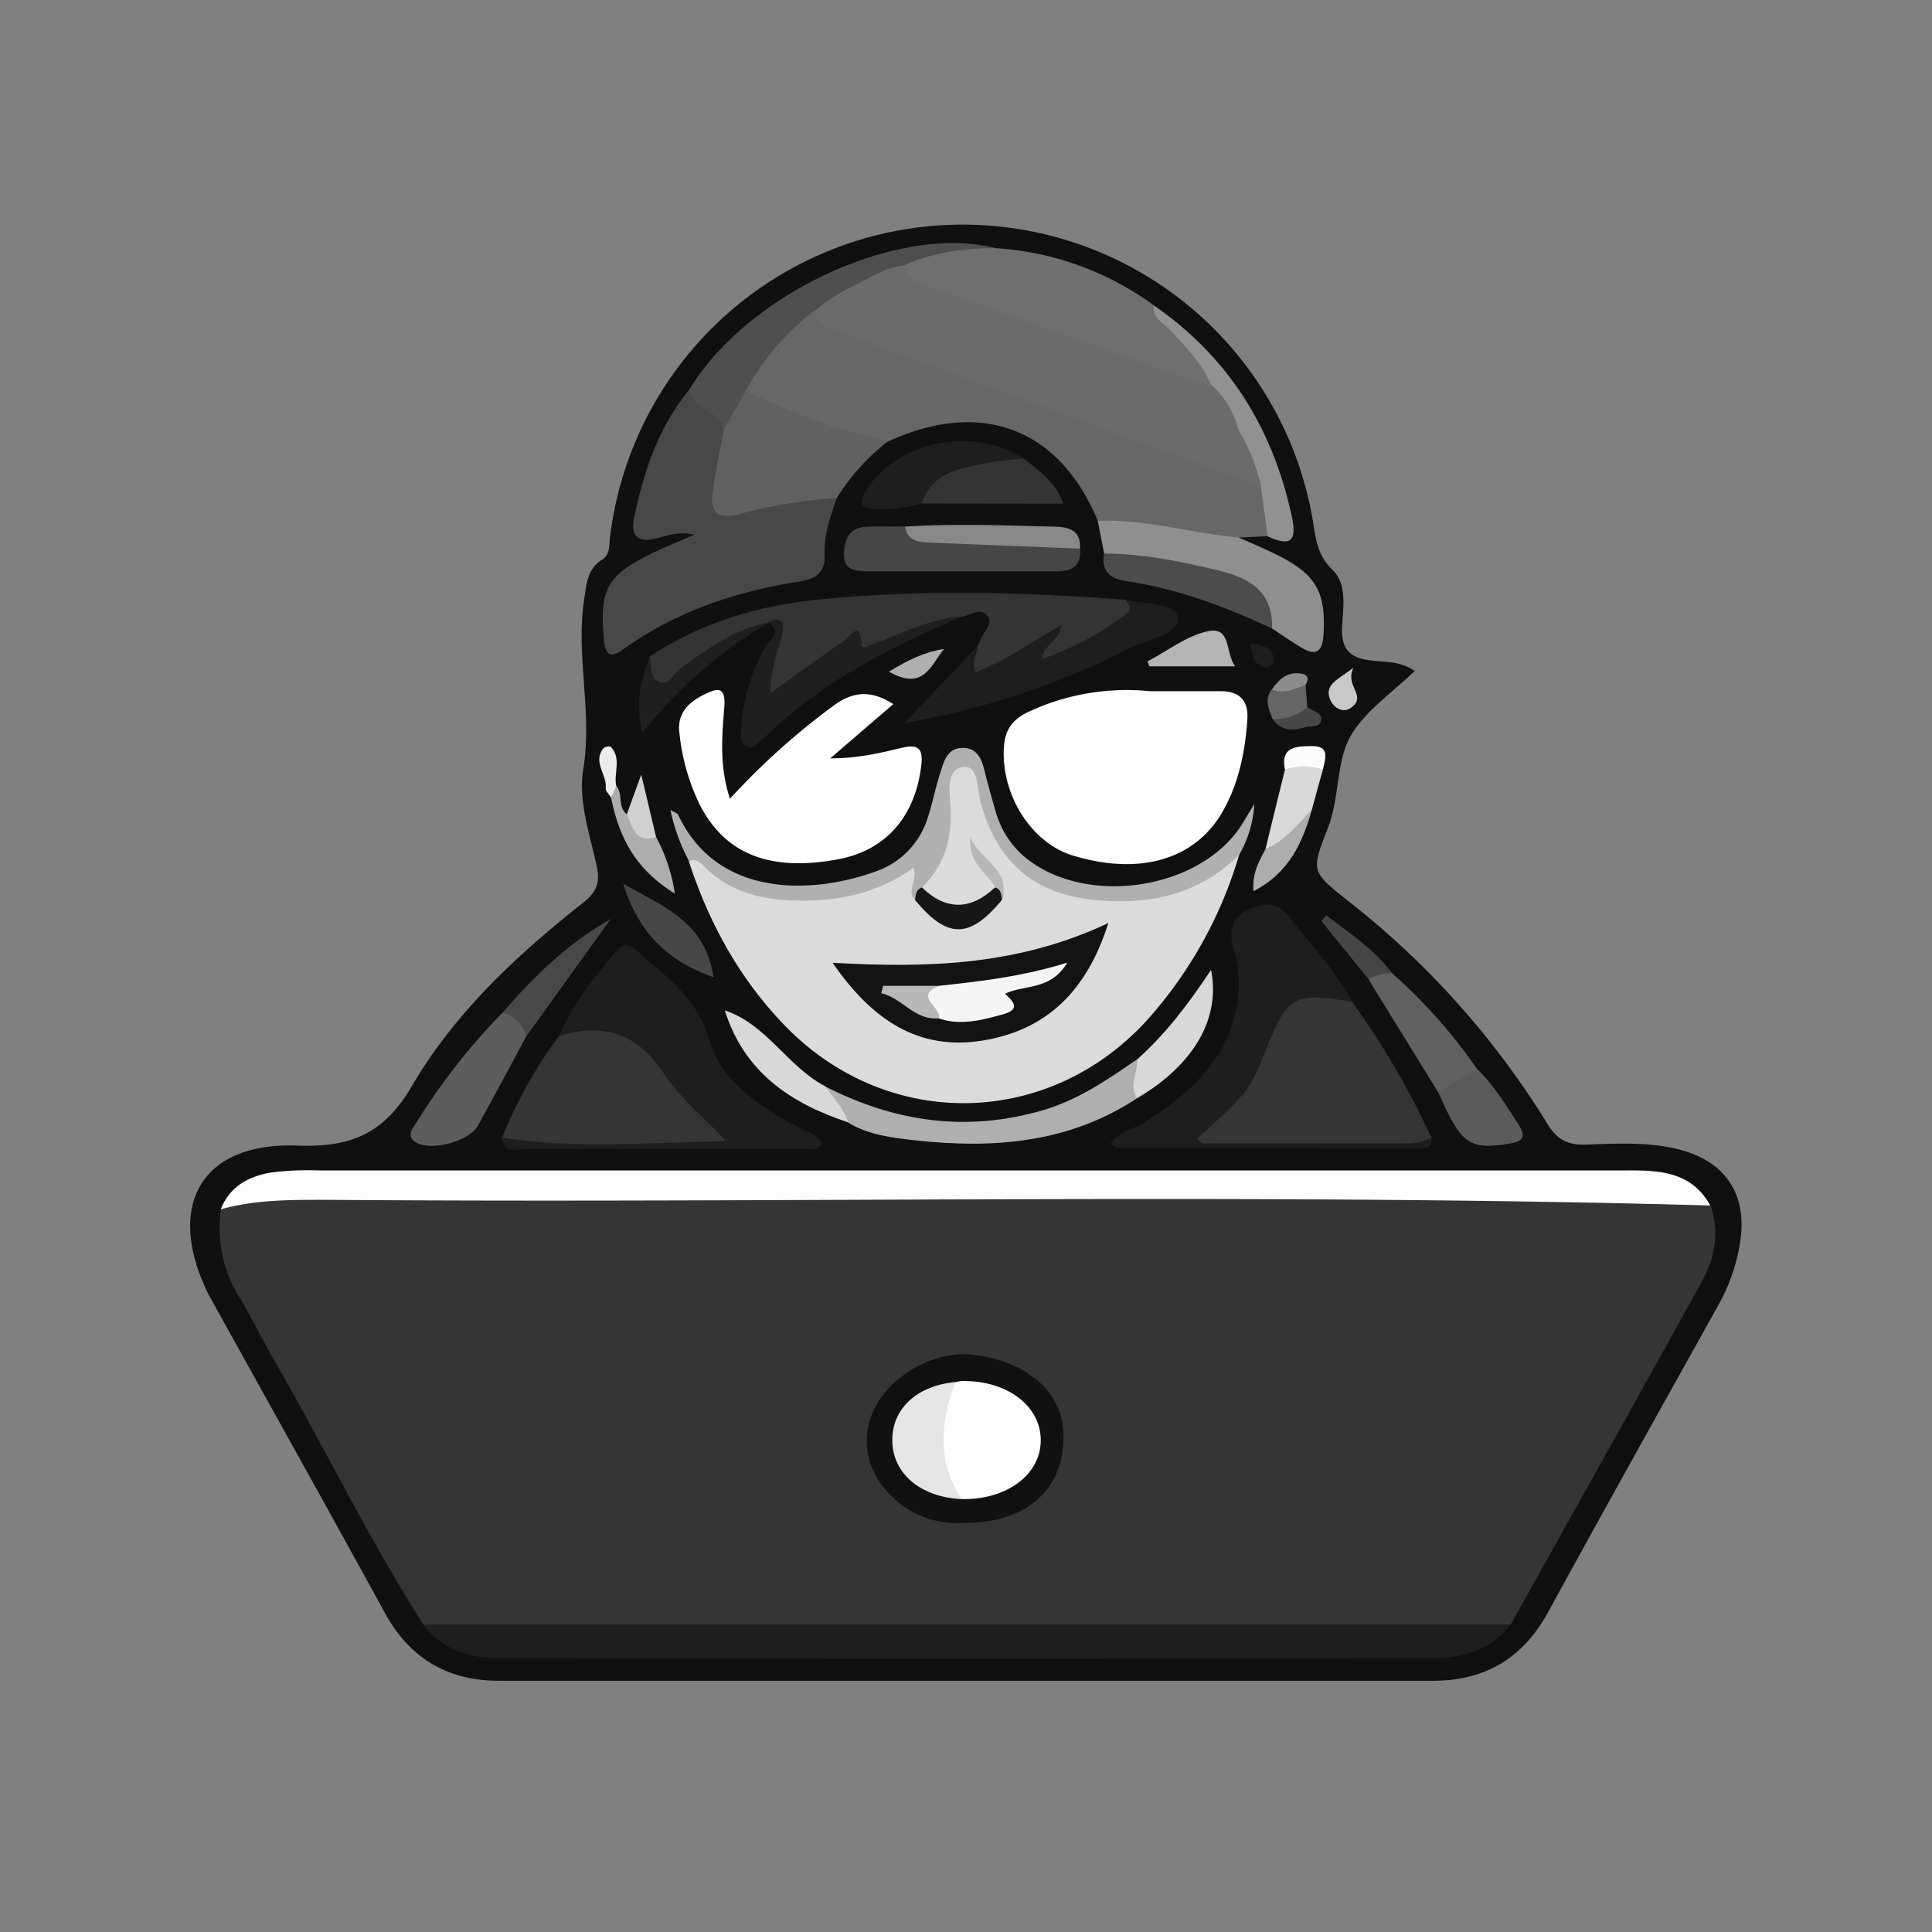 <svg xmlns="http://www.w3.org/2000/svg" viewBox="0 0 341 341"><rect x="0" y="0" width="341" height="341" fill="#808080" stroke="none"/><defs><style>.cls-1{fill:none;}.cls-2{fill:#101010;}.cls-3{fill:#353535;}.cls-4{fill:#dbdbdb;}.cls-5{fill:#fdfdfd;}.cls-6{fill:#1e1e1e;}.cls-7{fill:#fefefe;}.cls-8{fill:#676767;}.cls-9{fill:#484848;}.cls-10{fill:#343434;}.cls-11{fill:#6f6f6f;}.cls-12{fill:#616161;}.cls-13{fill:#b0b0b0;}.cls-14{fill:#8f8f8f;}.cls-15{fill:#4f4f4f;}.cls-16{fill:#afafaf;}.cls-17{fill:#464646;}.cls-18{fill:#5d5d5d;}.cls-19{fill:#1f1f1f;}.cls-20{fill:#4c4c4c;}.cls-21{fill:#919191;}.cls-22{fill:#d8d8d8;}.cls-23{fill:#5b5b5b;}.cls-24{fill:#888;}.cls-25{fill:#474747;}.cls-26{fill:#d9d9d9;}.cls-27{fill:#b4b4b4;}.cls-28{fill:#adadad;}.cls-29{fill:#d0d0d0;}.cls-30{fill:#656565;}.cls-31{fill:#c8c8c8;}.cls-32{fill:#fcfcfc;}.cls-33{fill:#ececec;}.cls-34{fill:#8d8d8d;}.cls-35{fill:#111;}.cls-36{fill:#131313;}.cls-37{fill:#171717;}.cls-38{fill:#b8b8b8;}.cls-39{fill:#6b6b6b;}.cls-40{fill:#e5e5e5;}.cls-41{fill:#f4f4f4;}</style></defs><g id="Camada_2" data-name="Camada 2"><g id="icon_grayscale" data-name="icon grayscale"><rect id="bg_gs" class="cls-1" width="341" height="341"/><path class="cls-2" d="M249.7,118.44c-4.16,3.94-9.37,7.58-11.6,12s-1.72,10.55-3.72,15.68c-3,7.7-3,7.67,3.58,12.91a148.71,148.71,0,0,1,35.12,39.26c1.7,2.81,3.54,3.83,6.77,3.73,5.3-.17,10.65-.49,15.92.72,8.76,2,12.86,8.12,11.29,16.95a32.57,32.57,0,0,1-3.58,10.32c-10.12,18.17-20.28,36.31-30.25,54.56-4.45,8.14-11.16,12.09-20.28,12.09q-82.44,0-164.9,0c-8.9,0-15.58-3.83-20-11.77-10.08-18.38-20.3-36.69-30.46-55-.4-.73-.82-1.45-1.17-2.21-7.1-15.17-.69-26.09,16-25.48,9.45.34,15.31-2,20.32-10.57,7.51-12.85,18.5-23.08,30.2-32.32,2.24-1.76,3-3.33,2.42-6.27-1.22-5.68-3.34-11.73-2.43-17.17,1.7-10.15-1.36-20.1.18-30.08.41-2.62.48-5.31,3.15-7,1.45-.9,1.24-2.59,1.42-4.07a62.69,62.69,0,0,1,124.15-2.15c.46,2.9.85,5.58,3.34,8,2.67,2.55,1.88,6.7,1.71,10-.24,4.55,1.89,5.72,5.69,6.06C244.86,116.89,247.26,116.74,249.7,118.44Z"/><path class="cls-3" d="M74.72,286.74C65.1,271.63,57.29,255.5,48.35,240c-2.07-3.58-3.85-7.34-6-10.86A23.14,23.14,0,0,1,39,213.44c3.89-3.45,8.57-4.13,13.57-4.13q44.7,0,89.41,0,72.44,0,144.86-.05c5.38,0,10.45.57,15.06,3.49,1.66,4.73.76,9.3-1.53,13.46-11.15,20.21-22.46,40.34-33.72,60.5-3.54,2-7.44,2.46-11.4,2.46q-84.54.1-169.08,0C82.17,289.19,78.27,288.73,74.72,286.74Z"/><path class="cls-4" d="M218.7,150.9a75.52,75.52,0,0,1-16.39,29.32c-17.37,18.88-45.47,19.37-63.47,1.12C130.65,173,125.16,163,121.57,152c1.69-1.21,1.73-1.26,3-.24,10.71,8.78,22.07,6.71,33.53,1.94,1.28-.54,2.28-2.12,3.85-1.29,2.12,1.13-.06,2.59.07,3.91a4,4,0,0,0,.37,1.42c5,5.44,8.62,5.31,13.2.56,2-2.45.11-3.75-1.55-5.11,1.46,1.28,3.36,2.41,1.75,4.82-5.88,5.28-8.63,5.12-13.63-.81a85.76,85.76,0,0,0,4.76-19.8c.22-1.64.84-3.86,3.19-3.89s2.55,2.31,3.06,3.93c5.41,17.24,8.87,19.57,27.18,19.87a21.3,21.3,0,0,0,15.95-6.12c.65-.61,1.06-1.82,2.35-1.15.08,0,.11.25.11.39A4,4,0,0,1,218.7,150.9Z"/><path class="cls-5" d="M301.86,212.77c-81.35-2.26-162.72-.36-244.08-1-6.34,0-12.65-.06-18.82,1.68,1.65-4.19,5.15-5.94,9.24-6.55a54.14,54.14,0,0,1,8-.32l231,0C293,206.55,298.59,206.83,301.86,212.77Z"/><path class="cls-6" d="M74.72,286.74H266.61c-3.53,4.82-8.83,5.92-14.17,5.93q-82.29.18-164.57,0C82.76,292.67,78,291.1,74.72,286.74Z"/><path class="cls-7" d="M203,122c4.87,0,8.69,0,12.51,0,3.3,0,4.88,1.7,4.65,5-.4,5.68-1.49,11.2-4.35,16.22-4.84,8.5-14.61,11.37-26.42,7.79-7.32-2.21-12.71-10.66-12.2-19.12.19-3,1.43-4.95,4.53-6.34A41,41,0,0,1,203,122Z"/><path class="cls-8" d="M223.74,94.65l-5.09.23c-.62,1-1.48,2-2.68,1.86-7.51-1.09-15.39-.52-22.21-4.81-6.78-16.35-20.59-21.58-37-14a11.29,11.29,0,0,1-9.06.11c-5.91-2.29-12.54-3.17-16.93-8.5-1.44-3.31.87-5.47,2.66-7.49,3-3.34,5-8.1,10.56-8.11,6.74,3.61,14.13,5.58,21.26,8.2Q189.44,71,213.76,79.75a29.8,29.8,0,0,1,10.66,6C225.25,88.8,227,91.92,223.74,94.65Z"/><path class="cls-9" d="M147.7,87.89c-1.14,3.3-2.33,6.57-2.15,10.16.15,2.91-1.63,4.15-4.23,4.55-11.32,1.75-21.95,5.27-31.33,12-2.09,1.51-3.11,1.28-3.38-1.6-.85-8.91.4-11.39,8.44-15.33,2.21-1.08,4.51-2,7.53-3.29-2.94-.69-4.93.22-6.87.68-3.4.81-4.4-.74-3.79-3.67,1.7-8.19,4.3-16,9.73-22.62,4,.62,6.69,3,8.38,6.6.44,2.7-.85,5.14-1.18,7.73-.43,3.29,1,4.69,4.18,4.27s6.15-1.1,9.25-1.46C144.36,85.71,146.65,85.13,147.7,87.89Z"/><path class="cls-7" d="M146.54,133.85c5.1,0,9-1,12.81-1.9,2.68-.6,3.59.18,3.27,3-1,9.09-6.23,15.12-14.61,16.7-12,2.26-19.94-.83-24.44-9.49a37.59,37.59,0,0,1-3.66-12.87c-.5-4,2.51-6,5.58-7.23,2.34-1,2.49.89,2.34,2.85-.4,5.1-.88,10.23,1,16.07a126.87,126.87,0,0,1,18.41-16.52c3.45-2.48,6.53-2.65,10.43-.19Z"/><path class="cls-3" d="M238.64,176.82a141.24,141.24,0,0,1,14,24c-.07,2.31-1.88,1.44-2.95,1.44q-18.47.11-36.94,0c-1.18,0-2.86.7-3.33-1.18-.38-1.5.65-2.58,1.71-3.37,5.6-4.12,8.59-9.95,11.16-16.2C225.81,173,231.27,171.57,238.64,176.82Z"/><path class="cls-10" d="M114.7,115.86c8.92-5.89,18.84-8.89,29.36-10,18.19-1.87,36.39-1.37,54.59,0,2.85.93,3.37,2.49,1.08,4.57-4,3.68-9,5.67-14,7.47-2.18.79-3.44-.35-3.51-2.82a23.77,23.77,0,0,1-4.67,3.77c-2.19,1.18-4.56,3.08-6.71.56-2-2.32,1.06-3.73,1.79-5.57a5.4,5.4,0,0,0,.43-.87c.48-1.46,2.37-2.9,1.14-4.36s-3,.14-4.55.24c-9.82,3.79-20.24,6.19-28.74,12.94-1.65,1.3-3.53,3-5.77,1.14-2-1.69-.71-3.84-.18-5.67.58-2,1.84-3.81,2.56-5.8s0-2.47-1.85-1.6h0a54.69,54.69,0,0,0-15.13,9.43c-1.41,1.21-2.52,3.81-4.57,2.66S113.83,118.19,114.7,115.86Z"/><path class="cls-6" d="M98.7,182.82c2.38-5.57,6.17-10.19,9.92-14.84,1.2-1.5,2.18-1.56,3.68-.25,5.27,4.6,10.82,8.37,13,16.1,2,6.87,8.48,11.23,14.87,14.76,1.7.94,3.76,1.35,5,3.15-1.06,1.67-2.72,1-4.07,1-16,0-31.9.08-47.85,0-1.62,0-4.23,1.3-4.68-1.94,2.76-1.33,5.71-1.47,8.71-1.46,7.94,0,15.89,0,24.19-.64-3.85-4.68-7.25-9.48-12-13.07-1.77-1.35-4.07-1.37-6.27-1.07C101.45,184.8,99.6,185.1,98.7,182.82Z"/><path class="cls-6" d="M238.64,176.82c-10.42-1.67-11.28-1.19-15.25,8.6-2.9,7.15-3.17,7.5-12,15.46.49,1.31,1.66.88,2.55.89,11.31,0,22.62,0,33.94,0a9,9,0,0,0,4.82-1c.18,2.15-1.48,1.93-2.7,1.93q-26.43,0-52.84-.12c-.27,0-.54-.31-1.15-.69,1.36-2.12,3.79-2.48,5.65-3.62,9.32-5.7,16.65-12.79,17-24.64a22.23,22.23,0,0,0-1-6.35c-.83-3-.19-5.31,2.67-6.67s5.1-1.56,7.39,1.42C231.42,166.93,235.82,171.28,238.64,176.82Z"/><path class="cls-11" d="M175.77,43.81A52.74,52.74,0,0,1,203.66,53.9c2.83,3.75,6.94,6.28,9.64,10.22,1.27,1.85,2,3.2.31,5-1.93,1.38-3.88.58-5.73-.08-15.17-5.49-30.41-10.8-45.49-16.52-3-1.13-5-2.73-3.58-6.35A27.35,27.35,0,0,1,175.77,43.81Z"/><path class="cls-3" d="M98.7,182.82c7.73-2.27,13.72-.55,18.4,6.57,2.86,4.35,7.1,7.8,10.81,11.75.11-.18,0,.3-.22.3-13,.18-26.07,1.41-39.06-.65A78.92,78.92,0,0,1,98.7,182.82Z"/><path class="cls-12" d="M147.7,87.89a93.39,93.39,0,0,0-17.59,2.93c-3.44.84-4.79-.45-4.35-3.7.5-3.76,1.29-7.48,1.95-11.21,1.34-2.34-1.32-7,4-7a108.71,108.71,0,0,0,25,9A37.67,37.67,0,0,0,147.7,87.89Z"/><path class="cls-13" d="M218.7,150.9c-7,6.87-15.42,8.82-25,8-10.9-.93-17.75-6.5-20.68-17.54-.59-2.23-.29-6.28-3-6-3,.32-2.44,4.3-2.27,6.8.37,5.6-.94,10.47-5,14.46-.05.93-.12,1.85-1.2,2.24-1.69-1.63.52-3.42-.34-5.7-6.26,4.52-13.2,5.95-20.69,5.79-6.25-.14-11.79-1.54-16.29-6.08-.72-.72-1.49-1.36-2.63-.91a34,34,0,0,1-3.27-9c.86.51,1.25.6,1.36.83,7,15,24.2,14,35.18,9.91a14.55,14.55,0,0,0,8.92-9.51c.82-2.52,1.31-5.14,2.13-7.66.65-2,1.16-4.47,3.92-4.52s3.46,2.1,4,4.3,1.19,4.49,1.84,6.72a16.33,16.33,0,0,0,4.91,8c10.67,9.21,31.38,6.17,38.71-5.67.52-.84,1-1.68,2.09-3.44A20.16,20.16,0,0,1,218.7,150.9Z"/><path class="cls-14" d="M193.76,91.93c8.45-.32,16.57,2.17,24.89,2.95,2.38,1.08,4.81,2.06,7.14,3.25,6.61,3.38,8.25,6.53,7.81,13.9-.2,3.27-1.51,3.75-4.07,2.17-1.69-1-3.32-2.17-5-3.26-5.55-8.73-15-8.79-23.65-10.51-2.26-.45-4.7-.33-6-2.73Z"/><path class="cls-6" d="M172.65,113.86c0,1.44-1.38,2.68-.42,4.75,5.34-2,9.91-5.39,15.11-8.27-.21,2.79-3.16,3.29-3.44,6a55.09,55.09,0,0,0,14.81-7.91c1.12-.83.65-1.7-.06-2.53,3.33.71,9,.52,9.24,3,.36,3.08-5,3.79-8,5.28a140.31,140.31,0,0,1-40.2,13.42Z"/><path class="cls-15" d="M131.71,68.89l-4,7c-.59-3.58-5.5-3.47-6.06-7.09,10.22-17,37-29.41,54.12-25-5.56,0-11,.71-16.13,3-1.63,2.61-4.14,3.95-6.95,4.87-2.93,1.27-5,4.86-9,3.22A43.39,43.39,0,0,0,131.71,68.89Z"/><path class="cls-16" d="M200.69,193.84c-12,7.93-25.39,8.94-39.15,7.43-4.06-.45-8.25-.92-11.89-3.17-1.27-2.15-5.54-2.41-4-6.34,12.3,6.28,25,8.13,38.48,4.18,6.18-1.82,11.34-5.37,16.53-8.94C204.3,189.29,200.83,191.56,200.69,193.84Z"/><path class="cls-17" d="M190.63,96.84c.24,3.08-1.42,4-4.24,4-11.09,0-22.19,0-33.28,0-2.09,0-4.2-.15-4.14-3,.06-2.49.81-4.68,3.83-4.85,2.31-.12,4.64-.05,6.95-.06,3.57,2.63,7.72,1.45,11.55,1.44,5.1,0,10.16.71,15.25.49A5,5,0,0,1,190.63,96.84Z"/><path class="cls-18" d="M92.84,183c-2.82,5.23-5.62,10.47-8.49,15.68-1.53,2.79-8.33,4.57-10.94,2.94-1.76-1.11-.65-2.32,0-3.35a111.86,111.86,0,0,1,15.22-19.46C92.7,178.22,93.26,178.78,92.84,183Z"/><path class="cls-19" d="M135.69,109.88c2.9-1.2,2.74.6,2.27,2.42-.75,3-2,5.9-2,10.06,4.85-3.48,8.9-6.49,13.11-9.29.64-.43,2.81-4,3,.65.05,1.11,1.66,0,2.47-.24,5-1.72,9.7-4.41,15.16-4.61-10.53,4.54-20.83,9.51-29.76,16.86-1.92,1.57-3.71,3.3-5.58,4.94-.73.64-1.44,1.55-2.56,1.07s-1.05-1.63-1-2.6A33.18,33.18,0,0,1,135.21,114C135.9,112.8,138,111.53,135.69,109.88Z"/><path class="cls-20" d="M194.86,97.7c6.81,0,13.41,1.38,20,2.93,5.66,1.32,9.82,3.7,9.67,10.31-8.32-3.9-16.86-7.08-26-8.41C195.82,102.13,194.35,100.62,194.86,97.7Z"/><path class="cls-6" d="M162.69,88.87a27.62,27.62,0,0,1-7.89,1c-3.28,0-3.23-1.32-1.71-3.63,5.58-8.45,18.62-11,27.56-5.36-1.06,2.9-3.88,2.66-6.11,3.25C170.38,85.25,166.22,86.24,162.69,88.87Z"/><path class="cls-21" d="M213.73,67.87c-1.61-3.85-4.51-6.72-7.29-9.7-1.15-1.24-3.12-2-2.78-4.27,13.09,9.05,20.91,21.51,24.29,37,1,4.37.11,5.76-4.21,3.77-.39-2.93-.79-5.86-1.18-8.79-2.33-2.78-5-5.31-5.91-9C217,73.43,212.19,71.67,213.73,67.87Z"/><path class="cls-10" d="M162.69,88.87c1.86-5.59,6.83-6.22,11.56-7.15,2.11-.42,4.27-.55,6.4-.82,2.78,2.23,5.8,4.26,7,8Z"/><path class="cls-12" d="M245.7,171.77a92.59,92.59,0,0,1,15.06,17c-1.25,4.6-2.06,5.06-6.93,4q-6.14-9.93-12.26-19.86C242.29,170,244.05,171.12,245.7,171.77Z"/><path class="cls-22" d="M145.7,191.76c1.39,2.07,3.23,3.85,4,6.34-10.12-3.35-18.34-8.83-21.77-19.76C135.33,180.78,139,188.28,145.7,191.76Z"/><path class="cls-23" d="M253.83,192.72l6.93-4c3,2.92,5.11,6.45,7.35,9.9,1.27,2,.67,2.87-1.67,3.22C259.25,203,257.91,202,253.83,192.72Z"/><path class="cls-22" d="M200.69,193.84c-1.51-2.28.2-4.56,0-6.84,5-4.44,9.07-9.8,13.06-15.81C215.5,179.88,210.56,188.05,200.69,193.84Z"/><path class="cls-24" d="M190.63,96.84c-8.95-.36-17.89-.7-26.83-1.08-1.91-.08-3.71-.42-4.05-2.81,8.79-.6,17.58-.18,26.36,0C188.69,93,190.8,93.59,190.63,96.84Z"/><path class="cls-9" d="M92.84,183a5.31,5.31,0,0,0-4.19-4.19c5.5-6.41,11.51-12.27,19.16-16.62Z"/><path class="cls-25" d="M125.93,172.48c-8.31-2.91-13.34-8.11-15.93-16.5C117.06,160,124.58,162.76,125.93,172.48Z"/><path class="cls-19" d="M114.7,115.86c.25,1.61,0,3.74,1.55,4.46,1.86.85,2.6-1.48,3.86-2.37,4.83-3.4,9.53-7,15.58-8.08a81.45,81.45,0,0,0-22.32,19.47C112.12,124,113.1,119.92,114.7,115.86Z"/><path class="cls-26" d="M233.5,135.82q-1,3.51-1.93,7c-1.18,1.95-2.11,4-3.71,5.71-1.23,1.28-2.42,2.87-4.5,1.31q1.72-7,3.43-14C229,132.62,231.26,132.65,233.5,135.82Z"/><path class="cls-27" d="M218,117.61H202.88l-.35-.87c3.54-1.85,6.9-4.53,10.67-5.33C217.35,110.52,216.24,115.22,218,117.61Z"/><path class="cls-28" d="M115.79,147.71a30.33,30.33,0,0,1,3.32,10c-7.26-4.45-9.91-10.28-11.27-17,.28-.68,0-1.63.93-2,1.24,1.43.19,3.72,1.87,5C113.38,143.74,113.49,147.15,115.79,147.71Z"/><path class="cls-28" d="M223.36,149.86c3.46-1.49,5.73-4.38,8.21-7-1.67,5.8-3.95,11.14-10.33,14.44C221,154,222.24,152,223.36,149.86Z"/><path class="cls-17" d="M245.7,171.77a7.24,7.24,0,0,0-4.13,1.09l-8.35-10.29.87-1C238.19,164.68,242.5,167.5,245.7,171.77Z"/><path class="cls-29" d="M115.79,147.71c-3.68,1.23-4.13-1.74-5.15-4,.67-1.85,1.34-3.7,2.54-7Z"/><path class="cls-30" d="M224.6,126.9c-.64-1.71-1.49-3.41-.17-5.19,2-.37,3.78-2.26,6-.89.1,1.32.21,2.64.31,4C229.94,129.05,227.23,127.85,224.6,126.9Z"/><path class="cls-16" d="M166.63,114.55c-2.3,2.72-3.54,7.54-9.73,4C160.28,116.48,163.22,115.05,166.63,114.55Z"/><path class="cls-31" d="M238.88,117.87c-1.6,3.29,2.48,4.88-.36,7-1.48,1.12-3.09.06-3.68-1.26C233.61,120.9,235.94,120.07,238.88,117.87Z"/><path class="cls-32" d="M233.5,135.82a10.55,10.55,0,0,0-6.71,0c-.83-4.12,2.15-4.1,4.74-4.13C234.83,131.65,233.89,133.93,233.5,135.82Z"/><path class="cls-25" d="M224.6,126.9a8.59,8.59,0,0,0,6.18-2.12c.84.74,2.52,1,2.43,2.21-.11,1.46-1.83,1.07-2.84,1.38C228.21,129,226.1,129.05,224.6,126.9Z"/><path class="cls-33" d="M108.77,138.76l-.93,2c-.33-.56-1-1.15-.93-1.67.26-2.37-2.35-4.57-.42-7,.23-.29,1.14-.46,1.31-.27C109.77,133.9,108.27,136.47,108.77,138.76Z"/><path class="cls-6" d="M220.62,113.52c2.21.31,3.86.71,4.2,2.7a1.36,1.36,0,0,1-1.54,1.56C221.32,117.39,221,115.71,220.62,113.52Z"/><path class="cls-34" d="M230.47,120.82c-1.93.88-3.87,1.66-6,.89,1.24-1.77,2.66-3.18,5.1-2.83C230.9,119.07,231.05,119.75,230.47,120.82Z"/><path class="cls-35" d="M170.29,268.8a16.86,16.86,0,0,1-11-3.07c-5.65-4.19-7.68-10.37-5.38-16.14,2.56-6.44,10.71-11.27,17.7-10.49,9.12,1,15.45,6.17,16,13C188.46,262.23,181.76,268.8,170.29,268.8Z"/><path class="cls-36" d="M195.62,162.92c-3.82,12.11-11,18.9-22.13,20.73-11.46,1.89-19.65-3.74-26.54-13.72C163.78,170.88,179.67,170.44,195.62,162.92Z"/><path class="cls-37" d="M161.52,158.88c.09-.91.11-1.86,1.2-2.24,4.31,4.13,8.61,4,12.9,0,1.68,0,1.65,1,1.21,2.22C171.12,165.73,167.23,165.74,161.52,158.88Z"/><path class="cls-38" d="M176.83,158.83c-.09-.91-.1-1.86-1.21-2.22-1.16-2.56-4.62-3.76-4.41-8.77C173.61,152.29,178.49,153.65,176.83,158.83Z"/><path class="cls-39" d="M218.59,75.89a32.52,32.52,0,0,1,4,10l-74-27.16c-2-.75-4.25-1.2-4.84-3.77a32.63,32.63,0,0,1,8-5c19.37,7.41,39,14.14,58.45,21.27A23.58,23.58,0,0,1,218.59,75.89Z"/><path class="cls-39" d="M218.59,75.89c-8.28-.65-15.65-4.5-23.25-7.2-11.72-4.16-23.47-8.34-35.08-12.84-3.25-1.26-7.4-1.54-8.58-5.94,2.57-1.24,5-2.86,8-3.06A4.39,4.39,0,0,0,162.55,50q24.6,8.81,49.21,17.61a9.74,9.74,0,0,0,2,.27A15.84,15.84,0,0,1,218.59,75.89Z"/><path class="cls-5" d="M168.69,243.93a6.81,6.81,0,0,1,1-.17c7.87-.17,13.83,4.19,14,10.2.16,6.2-5.89,10.8-14,10.63C162.4,260.14,161.9,249.44,168.69,243.93Z"/><path class="cls-40" d="M168.69,243.93c-2.82,7-3.26,14,1,20.66-7.26-.34-12.2-4.56-12.2-10.4C157.46,248.59,161.93,244.52,168.69,243.93Z"/><path class="cls-41" d="M165.7,174c7.24-.79,14.49-1.57,22.68-4.09-3,5-7.6,3.82-11,5.5,1.66,1.49,2.72,2.81-.48,3.66-3.72,1-7.38,2-11.22.67a7.51,7.51,0,0,1-1.65-1C161.38,175.8,161.67,175,165.7,174Z"/><path class="cls-38" d="M165.7,174c-4.54,1.9.61,3.83,0,5.74-4.35.38-6.43-3.6-10.15-4.43l.31-1.31Z"/></g></g></svg>